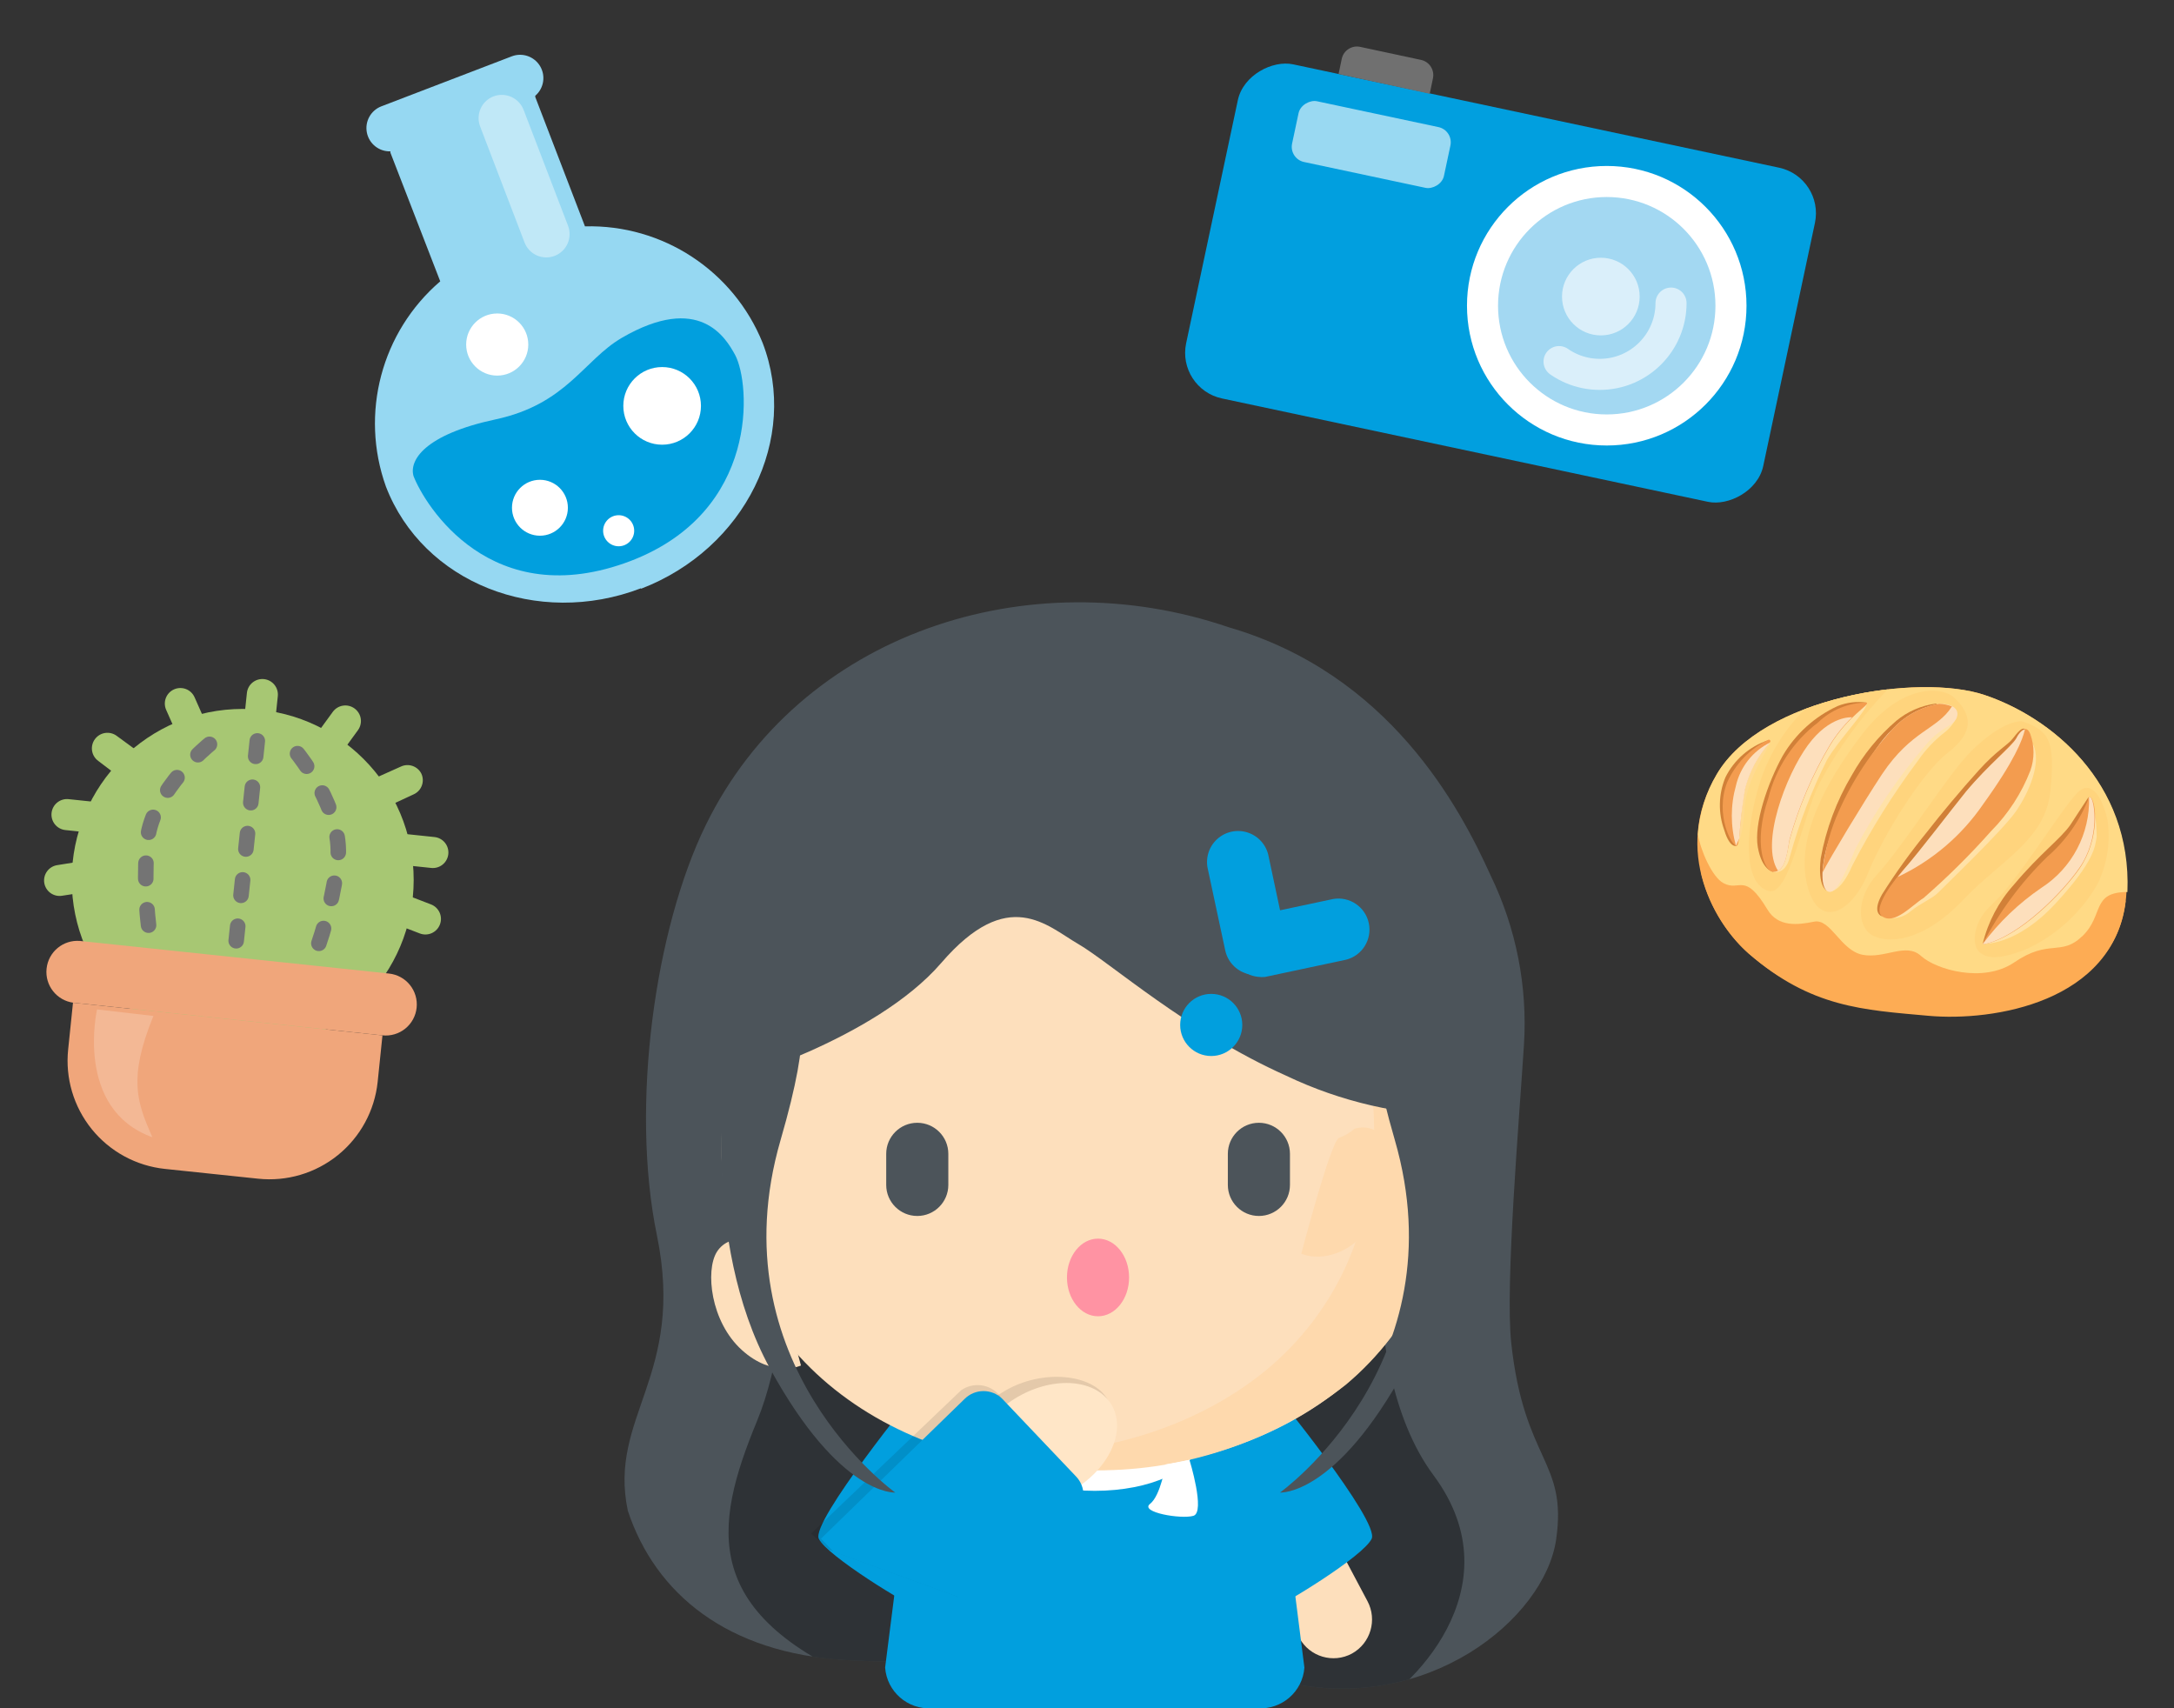 <svg id="e0ibzqaod19pb1" xmlns="http://www.w3.org/2000/svg" xmlns:xlink="http://www.w3.org/1999/xlink" viewBox="0 0 140 110" shape-rendering="geometricPrecision" text-rendering="geometricPrecision"><rect x="0" y="0" width="140" height="110" fill="#333333" stroke="none"/><style><![CDATA[#e0ibzqaod19pb4_ts {animation: e0ibzqaod19pb4_ts__ts 4000ms linear infinite normal forwards}@keyframes e0ibzqaod19pb4_ts__ts { 0% {transform: translate(123.159px,54.859px) scale(1,1)} 30% {transform: translate(123.159px,54.859px) scale(1,1);animation-timing-function: cubic-bezier(0,0,0.58,1)} 42.5% {transform: translate(123.159px,54.859px) scale(1.2,1.2);animation-timing-function: cubic-bezier(0.42,0,1,1)} 52.5% {transform: translate(123.159px,54.859px) scale(1,1)} 100% {transform: translate(123.159px,54.859px) scale(1,1)} }#e0ibzqaod19pb32_ts {animation: e0ibzqaod19pb32_ts__ts 4000ms linear infinite normal forwards}@keyframes e0ibzqaod19pb32_ts__ts { 0% {transform: translate(96.634px,17.968px) scale(1,1)} 20% {transform: translate(96.634px,17.968px) scale(1,1);animation-timing-function: cubic-bezier(0,0,0.58,1)} 32.5% {transform: translate(96.634px,17.968px) scale(1.2,1.2);animation-timing-function: cubic-bezier(0.42,0,1,1)} 42.5% {transform: translate(96.634px,17.968px) scale(1,1)} 100% {transform: translate(96.634px,17.968px) scale(1,1)} }#e0ibzqaod19pb43_ts {animation: e0ibzqaod19pb43_ts__ts 4000ms linear infinite normal forwards}@keyframes e0ibzqaod19pb43_ts__ts { 0% {transform: translate(36.725px,21.168px) scale(1,1)} 10% {transform: translate(36.725px,21.168px) scale(1,1);animation-timing-function: cubic-bezier(0,0,0.58,1)} 22.5% {transform: translate(36.725px,21.168px) scale(1.2,1.2);animation-timing-function: cubic-bezier(0.42,0,1,1)} 32.5% {transform: translate(36.725px,21.168px) scale(1,1)} 100% {transform: translate(36.725px,21.168px) scale(1,1)} }#e0ibzqaod19pb53_ts {animation: e0ibzqaod19pb53_ts__ts 4000ms linear infinite normal forwards}@keyframes e0ibzqaod19pb53_ts__ts { 0% {transform: translate(15.857px,59.832px) scale(1,1);animation-timing-function: cubic-bezier(0,0,0.58,1)} 12.5% {transform: translate(15.857px,59.832px) scale(1.2,1.2);animation-timing-function: cubic-bezier(0.42,0,1,1)} 22.5% {transform: translate(15.857px,59.832px) scale(1,1)} 100% {transform: translate(15.857px,59.832px) scale(1,1)} }]]></style><g id="e0ibzqaod19pb2"><rect id="e0ibzqaod19pb3" width="140" height="110" rx="0" ry="0" fill="none" stroke="none" stroke-width="1"/><g id="e0ibzqaod19pb4_ts" transform="translate(123.159,54.859) scale(1,1)"><g id="e0ibzqaod19pb4" transform="translate(-123.159,-54.859)"><path id="e0ibzqaod19pb5" d="M112.62,61.41C110.49,59.58,107.62,54.82,110.56,49.85C113.5,44.88,123.56,43.33,127.79,44.75C132.02,46.17,137.29,50.35,136.94,57.44C136.59,64.53,128.22,65.44,124.04,65.03C119.86,64.62,116.66,64.89,112.62,61.41Z" fill="rgb(253,172,84)" stroke="none" stroke-width="1"/><path id="e0ibzqaod19pb6" d="M127.79,44.75C123.54,43.33,113.47,44.89,110.56,49.85C109.859,51.028,109.441,52.353,109.34,53.72C109.5,54.72,110.24,56.47,110.99,56.87C112.05,57.44,112.33,56.09,113.82,58.57C114.5,59.7,115.74,59.57,116.82,59.35C117.9,59.13,118.52,61.2,119.94,61.48C121.36,61.76,122.74,60.67,123.7,61.55C124.66,62.43,127.7,63.33,129.7,61.98C131.97,60.42,132.7,61.62,134.1,60.28C135.5,58.94,134.66,57.44,137,57.44C137.29,50.35,132.05,46.17,127.79,44.75Z" fill="rgb(255,218,134)" stroke="none" stroke-width="1"/><path id="e0ibzqaod19pb7" d="M124.33,63.7C120.5,63.7,118.33,63.1,113.7,60.51C111.967,59.429,110.533,57.93,109.53,56.15C109.994,58.179,111.073,60.016,112.62,61.41C116.62,64.89,119.99,65.03,124.18,65.41C128.37,65.79,136.12,64.54,136.89,57.98C134.75,62.51,129.86,63.7,124.33,63.7Z" fill="rgb(253,172,84)" stroke="none" stroke-width="1"/><path id="e0ibzqaod19pb8" d="M127.39,61.22C126.99,60.77,127.05,59.34,128.25,58.27C129.9,56.79,132.57,52.35,133.72,51.11C134.87,49.87,135.56,52.04,135.72,52.81C135.922,54.213,135.699,55.645,135.08,56.92C134.013,58.787,132.382,60.268,130.42,61.15C128.62,61.85,127.83,61.72,127.39,61.22Z" fill="rgb(255,212,125)" stroke="none" stroke-width="1"/><path id="e0ibzqaod19pb9" d="M125.84,44.92C125,44.16,122.4,44.07,119.96,47.23C117.52,50.39,115.63,54,116.38,57C117.13,60,119.32,58.67,120.28,56.26C121.24,53.85,123.75,49.77,125.45,48.46C127.15,47.15,127,46,125.84,44.92Z" fill="rgb(255,212,125)" stroke="none" stroke-width="1"/><path id="e0ibzqaod19pb10" d="M117.16,50.46C118.336,48.239,119.821,46.195,121.57,44.39C119.752,44.595,117.966,45.018,116.25,45.65C114.844,47.037,113.812,48.757,113.25,50.65C112.25,54.09,112.41,56.99,113.92,57.38C115.24,57.69,116.11,52.48,117.16,50.46Z" fill="rgb(255,212,125)" stroke="none" stroke-width="1"/><path id="e0ibzqaod19pb11" d="M111.84,54.46C111.84,54.46,111.41,54.68,111.04,53.46C110.637,52.358,110.662,51.145,111.11,50.06C111.67,48.931,112.656,48.072,113.85,47.67L111.98,49.67L111.42,51.67Z" fill="rgb(209,128,56)" stroke="none" stroke-width="1"/><path id="e0ibzqaod19pb12" d="M130.35,46.49C129.62,46.22,127.65,47.34,126.05,49.39C124.45,51.44,122.26,54.82,120.88,56.31C119.5,57.8,119.53,59.82,120.74,60.31C121.95,60.8,124.1,60.41,126.44,57.93C128.78,55.45,131.73,54.1,132.04,50.93C132.35,47.76,132,47.09,130.35,46.49Z" fill="rgb(255,212,125)" stroke="none" stroke-width="1"/><path id="e0ibzqaod19pb13" d="M114.2,56.14C114.2,56.14,113.47,56.07,113.2,54.56C112.93,53.05,113.84,50.4,114.8,48.67C115.625,47.26,116.865,46.139,118.35,45.46C118.934,45.228,119.568,45.152,120.19,45.24L118.39,46.24L116,48.76L114.47,51.67Z" fill="rgb(209,128,56)" stroke="none" stroke-width="1"/><path id="e0ibzqaod19pb14" d="M117.63,57.35C117.63,57.35,117.04,57.09,117.25,55.27C117.592,53.382,118.27,51.57,119.25,49.92C119.992,48.595,120.96,47.411,122.11,46.42C122.832,45.82,123.709,45.435,124.64,45.31C125.26,45.31,122.56,47.68,122.56,47.68L119.44,51.68L118,55.43Z" fill="rgb(209,128,56)" stroke="none" stroke-width="1"/><path id="e0ibzqaod19pb15" d="M121.2,59C121.2,59,120.5,58.84,121.2,57.59C122.079,56.2,123.041,54.864,124.08,53.59C124.98,52.43,126.3,50.85,127.44,49.59C128.58,48.33,129.27,47.99,129.59,47.59C129.91,47.19,130.19,46.81,130.4,46.95C130.61,47.09,127.46,52.22,127.46,52.22Z" fill="rgb(209,128,56)" stroke="none" stroke-width="1"/><path id="e0ibzqaod19pb16" d="M127.68,60.78C128.022,59.367,128.709,58.062,129.68,56.98C131.41,54.92,132.68,54.04,133.33,53.11L134.5,51.32L134.32,53.79L129.89,58.71Z" fill="rgb(209,128,56)" stroke="none" stroke-width="1"/><path id="e0ibzqaod19pb17" d="M111.84,54.46C111.84,54.46,112.23,54.04,112.34,52.09C112.45,50.14,113.98,48.09,113.98,47.81C113.98,47.53,112.34,49.81,112.34,49.81L111.66,52.81Z" fill="rgb(255,218,145)" stroke="none" stroke-width="1"/><path id="e0ibzqaod19pb18" d="M111.84,54.46C111.53,54.52,110.42,52.46,111.22,50.39C111.751,49.198,112.681,48.229,113.85,47.65C113.894,47.617,113.957,47.626,113.99,47.67C114.023,47.714,114.014,47.777,113.97,47.81L113.97,47.81C113.193,48.661,112.639,49.692,112.36,50.81C112,52.71,112.07,54.42,111.84,54.46Z" fill="rgb(243,156,79)" stroke="none" stroke-width="1"/><path id="e0ibzqaod19pb19" d="M114.2,56.14C114.2,56.14,114.99,56.38,115.27,55.14C115.86,53.001,116.657,50.925,117.65,48.94C118.43,47.59,120.31,45.68,120.2,45.29L117.26,47.91L114.88,52.59Z" fill="rgb(255,226,168)" stroke="none" stroke-width="1"/><path id="e0ibzqaod19pb20" d="M114.2,56.14C113.62,56.14,112.88,54.34,113.87,51.41C114.353,49.463,115.485,47.738,117.08,46.52C117.921,45.709,119.041,45.251,120.21,45.24C120.44,45.39,119.02,46.07,117.84,48.01C116.707,49.919,115.833,51.971,115.24,54.11C115.05,55.19,114.91,56.14,114.2,56.14Z" fill="rgb(243,156,79)" stroke="none" stroke-width="1"/><path id="e0ibzqaod19pb21" d="M117.9,57.4C117.9,57.4,118.57,57.4,119.28,55.74C120.499,53.381,121.911,51.127,123.5,49C123.989,48.282,124.59,47.648,125.28,47.12C125.607,46.854,125.861,46.51,126.02,46.12L124.28,47.39L121.28,50.97L119,54.92Z" fill="rgb(255,226,168)" stroke="none" stroke-width="1"/><path id="e0ibzqaod19pb22" d="M117.75,57.42C117.12,57.23,117.27,55.19,118.08,53.3C118.89,51.41,120.58,48.15,121.81,47.02C122.613,46.119,123.7,45.519,124.89,45.32C125.55,45.32,126.21,45.55,126.02,46.17C125.83,46.79,125.02,46.73,123.94,48.06C122.22,50.078,120.731,52.281,119.5,54.63C118.69,56.57,118.22,57.56,117.75,57.42Z" fill="rgb(253,223,188)" stroke="none" stroke-width="1"/><path id="e0ibzqaod19pb23" d="M125.7,45.49C125.438,45.388,125.161,45.33,124.88,45.32C123.693,45.522,122.611,46.121,121.81,47.02C120.298,48.691,119.083,50.608,118.22,52.69C117.77,53.81,117.48,54.989,117.36,56.19C117.88,55.19,119.91,51.81,121.2,49.85C123.11,47,124.74,47,125.7,45.49Z" fill="rgb(243,156,79)" stroke="none" stroke-width="1"/><path id="e0ibzqaod19pb24" d="M121.66,59.11C122.16,59.168,122.662,59.012,123.04,58.68C123.75,58.11,124.43,57.87,124.81,57.48C125.19,57.09,128.96,53.48,129.81,52.26C130.66,51.04,131.51,49.07,130.91,47.9Z" fill="rgb(255,226,168)" stroke="none" stroke-width="1"/><path id="e0ibzqaod19pb25" d="M121.2,59C120.71,58.65,121.34,57.44,122.52,56.06C124.04,54.428,125.462,52.709,126.78,50.91C127.11,50.16,129.57,48.03,129.85,47.51C130.13,46.99,130.51,46.66,130.75,47.28C131.02,48.037,131.02,48.863,130.75,49.62C130.185,51.081,129.323,52.408,128.22,53.52C126.867,55.045,125.417,56.481,123.88,57.82C123.14,58.27,122,59.59,121.2,59Z" fill="rgb(243,156,79)" stroke="none" stroke-width="1"/><path id="e0ibzqaod19pb26" d="M129.85,47.54C129.57,48.06,128.08,49.21,126.59,50.99C125.59,52.23,123.7,54.72,122.52,56.09L122.21,56.47C124.433,55.422,126.335,53.8,127.72,51.77C129.72,49,130.26,47.62,130.4,46.97C130.22,47,130,47.23,129.85,47.54Z" fill="rgb(253,223,188)" stroke="none" stroke-width="1"/><path id="e0ibzqaod19pb27" d="M127.68,60.78C127.68,60.78,129.81,60.95,132.37,58.18C134.93,55.41,134.92,54.46,135.02,53.89C135.016,53.102,134.922,52.317,134.74,51.55L132.68,54.85Z" fill="rgb(255,226,168)" stroke="none" stroke-width="1"/><path id="e0ibzqaod19pb28" d="M134.62,51.34C134.592,51.324,134.558,51.324,134.53,51.34C133.958,52.822,133.031,54.14,131.83,55.18C130.154,56.815,128.753,58.709,127.68,60.79L127.82,60.79C130.09,60.32,132.89,57.41,133.92,55.92C135.24,54,135,51.58,134.62,51.34Z" fill="rgb(243,156,79)" stroke="none" stroke-width="1"/><path id="e0ibzqaod19pb29" d="M119.26,46.19C119.26,46.19,117.84,46.05,116.42,47.99C115,49.93,113.34,54.34,114.5,56.07C114.96,55.83,115.08,55.07,115.24,54.07C115.833,51.931,116.707,49.879,117.84,47.97C118.24,47.319,118.72,46.721,119.27,46.19Z" fill="rgb(253,223,188)" stroke="none" stroke-width="1"/><path id="e0ibzqaod19pb30" d="M133.91,55.88C135.24,53.97,134.91,51.58,134.62,51.34C134.591,51.329,134.559,51.329,134.53,51.34C134.599,53.687,133.434,55.899,131.46,57.17C130.008,58.159,128.731,59.382,127.68,60.79L127.82,60.79C130.09,60.28,132.89,57.37,133.91,55.88Z" fill="rgb(253,223,188)" stroke="none" stroke-width="1"/><path id="e0ibzqaod19pb31" d="M111.79,50.59C111.435,51.856,111.435,53.194,111.79,54.46L112,54C112.072,52.931,112.199,51.866,112.38,50.81C112.662,49.693,113.215,48.662,113.99,47.81C112.878,48.361,112.071,49.381,111.79,50.59Z" fill="rgb(253,223,188)" stroke="none" stroke-width="1"/></g></g><g id="e0ibzqaod19pb32_ts" transform="translate(96.634,17.968) scale(1,1)"><g id="e0ibzqaod19pb32" transform="translate(-96.634,-15.861)"><g id="e0ibzqaod19pb33"><rect id="e0ibzqaod19pb34" width="22" height="38" rx="3" ry="3" transform="matrix(0.208 -0.978 0.978 0.208 75.761 22.927)" fill="rgb(1,159,223)" stroke="none" stroke-width="1"/><circle id="e0ibzqaod19pb35" r="9" transform="matrix(1 0 0 1 103.47 17.58)" fill="rgb(255,255,255)" stroke="none" stroke-width="1"/><circle id="e0ibzqaod19pb36" r="7" transform="matrix(1 0 0 1 103.47 17.58)" fill="rgb(163,216,242)" stroke="none" stroke-width="1"/><rect id="e0ibzqaod19pb37" style="isolation:isolate" width="4" height="10" rx="1" ry="1" transform="matrix(0.208 -0.978 0.978 0.208 82.999 8.117)" opacity="0.6" fill="rgb(255,255,255)" stroke="none" stroke-width="1"/><path id="e0ibzqaod19pb38" d="M87.59,0.91L91.51,1.75C92.047,1.865,92.391,2.392,92.28,2.93L92.07,3.93L92.07,3.93L86.2,2.66L86.2,2.66L86.41,1.66C86.534,1.131,87.058,0.798,87.59,0.91Z" fill="rgb(112,112,112)" stroke="none" stroke-width="1"/><circle id="e0ibzqaod19pb39" style="isolation:isolate" r="2.5" transform="matrix(1 0 0 1 103.09 16.99)" opacity="0.6" fill="rgb(255,255,255)" stroke="none" stroke-width="1"/><g id="e0ibzqaod19pb40" opacity="0.6"><circle id="e0ibzqaod19pb41" r="5.59" transform="matrix(1 0 0 1 103.02 17.41)" fill="none" stroke="none" stroke-width="1"/><circle id="e0ibzqaod19pb42" r="4.59" transform="matrix(1 0 0 1 103.02 17.41)" fill="none" stroke="rgb(255,255,255)" stroke-width="2" stroke-linecap="round" stroke-linejoin="round" stroke-dasharray="10,90"/></g></g></g></g><g id="e0ibzqaod19pb43_ts" transform="translate(36.725,21.168) scale(1,1)"><g id="e0ibzqaod19pb43" transform="translate(-36.725,-21.092)"><g id="e0ibzqaod19pb44"><path id="e0ibzqaod19pb45" d="M40.91,36.9C34.74,39.27,27.91,36.6,25.77,30.9C24.98,28.834,24.878,26.568,25.48,24.44C26.094,22.269,27.315,20.319,29,18.82L29.51,18.36L29.27,17.72L26.07,9.4L26.07,9.4L25.83,8.69L25.09,8.69C24.878,8.699,24.684,8.57,24.61,8.37C24.515,8.113,24.644,7.828,24.9,7.73L33.3,4.5C33.528,4.413,33.786,4.503,33.909,4.714C34.033,4.924,33.987,5.193,33.8,5.35L33.24,5.83L33.53,6.51L33.53,6.51L36.72,14.84L36.97,15.48L37.66,15.48C39.925,15.464,42.146,16.099,44.06,17.31C45.929,18.492,47.367,20.245,48.16,22.31C50.35,28,47.09,34.53,40.91,36.9Z" fill="rgb(150,216,242)" stroke="none" stroke-width="1"/><path id="e0ibzqaod19pb46" d="M40.55,36C46.22,33.83,49.22,27.87,47.24,22.72C46.515,20.858,45.215,19.274,43.53,18.2C41.776,17.097,39.743,16.517,37.67,16.53L36.29,16.53L35.8,15.24L32.6,6.89L32.21,6L26.68,8.09L27,9L30.2,17.32L30.69,18.61L29.69,19.53C28.143,20.906,27.022,22.697,26.46,24.69C25.918,26.618,26.009,28.668,26.72,30.54C28.72,35.68,34.91,38.1,40.57,35.93M41.29,37.8C34.59,40.37,27.23,37.44,24.85,31.25C23.169,26.547,24.56,21.294,28.35,18.04L25.14,9.75L25.14,9.67C24.409,9.691,23.769,9.182,23.626,8.465C23.483,7.748,23.877,7.032,24.56,6.77L32.96,3.55C33.641,3.291,34.409,3.56,34.782,4.186C35.154,4.812,35.023,5.615,34.47,6.09L34.47,6.17L37.67,14.5C42.674,14.369,47.234,17.358,49.11,22C51.48,28.16,48,35.26,41.27,37.84Z" fill="rgb(150,216,242)" stroke="none" stroke-width="1"/></g><path id="e0ibzqaod19pb47" d="M26.63,30.58C27.35,32.44,31.63,39.48,40.63,36.04C48.93,32.85,48.33,24.63,47.34,22.78C46.73,21.66,45.03,18.78,40.04,21.68C37.58,23.12,36.49,25.95,31.91,26.93C27.33,27.91,26.34,29.57,26.63,30.58Z" fill="rgb(1,159,222)" stroke="none" stroke-width="1"/><circle id="e0ibzqaod19pb48" r="2.5" transform="matrix(1 0 0 1 42.64 26.06)" fill="rgb(255,255,255)" stroke="none" stroke-width="1"/><circle id="e0ibzqaod19pb49" r="1" transform="matrix(1 0 0 1 39.84 34.1)" fill="rgb(255,255,255)" stroke="none" stroke-width="1"/><circle id="e0ibzqaod19pb50" r="1.8" transform="matrix(1 0 0 1 34.77 32.62)" fill="rgb(255,255,255)" stroke="none" stroke-width="1"/><circle id="e0ibzqaod19pb51" r="2" transform="matrix(1 0 0 1 32.02 22.11)" fill="rgb(255,255,255)" stroke="none" stroke-width="1"/><path id="e0ibzqaod19pb52" style="isolation:isolate" d="M31.78,6.13L31.78,6.13C32.556,5.838,33.422,6.227,33.72,7L36.58,14.46C36.723,14.831,36.713,15.244,36.552,15.608C36.391,15.972,36.091,16.257,35.72,16.4L35.72,16.4C35.349,16.543,34.936,16.533,34.572,16.372C34.208,16.211,33.923,15.911,33.78,15.54L30.92,8.07C30.777,7.699,30.787,7.286,30.948,6.922C31.109,6.558,31.409,6.273,31.78,6.13Z" opacity="0.4" fill="rgb(255,255,255)" stroke="none" stroke-width="1"/></g></g><g id="e0ibzqaod19pb53_ts" transform="translate(15.857,59.832) scale(1,1)"><g id="e0ibzqaod19pb53" transform="translate(-14.857,-59.832)"><circle id="e0ibzqaod19pb54" r="11.01" transform="matrix(1 0 0 1 14.63 56.66)" fill="rgb(167,199,115)" stroke="none" stroke-width="1"/><path id="e0ibzqaod19pb55" d="M4.15,60.59L24.05,62.69C24.578,62.745,25.062,63.008,25.396,63.421C25.73,63.834,25.886,64.362,25.83,64.89L25.83,64.89C25.775,65.418,25.512,65.902,25.099,66.236C24.686,66.57,24.158,66.726,23.63,66.67L3.73,64.57C2.651,64.429,1.882,63.452,2,62.37L2,62.37C2.116,61.292,3.069,60.502,4.15,60.59Z" fill="rgb(240,166,123)" stroke="none" stroke-width="1"/><path id="e0ibzqaod19pb56" d="M3.73,64.57L23.63,66.67L23.63,66.67L23.32,69.67C23.126,71.518,22.205,73.212,20.761,74.381C19.317,75.549,17.467,76.096,15.62,75.9L9.62,75.27C7.772,75.076,6.078,74.155,4.909,72.711C3.741,71.267,3.194,69.417,3.39,67.57L3.7,64.57Z" fill="rgb(240,166,123)" stroke="none" stroke-width="1"/><path id="e0ibzqaod19pb57" d="M16,43.73L16,43.73C16.264,43.758,16.506,43.889,16.673,44.096C16.84,44.302,16.918,44.566,16.89,44.83L16.68,46.83C16.652,47.094,16.521,47.336,16.314,47.503C16.108,47.67,15.844,47.748,15.58,47.72L15.58,47.72C15.316,47.692,15.074,47.561,14.907,47.354C14.74,47.148,14.662,46.884,14.69,46.62L14.9,44.62C14.928,44.356,15.059,44.114,15.266,43.947C15.472,43.78,15.736,43.702,16,43.73Z" fill="rgb(167,199,115)" stroke="none" stroke-width="1"/><path id="e0ibzqaod19pb58" d="M21.83,45.62L21.83,45.62C22.045,45.776,22.19,46.012,22.231,46.274C22.272,46.537,22.207,46.805,22.05,47.02L20.87,48.64C20.714,48.855,20.478,49,20.216,49.041C19.953,49.082,19.685,49.017,19.47,48.86L19.47,48.86C19.255,48.704,19.11,48.468,19.069,48.206C19.028,47.943,19.093,47.675,19.25,47.46L20.43,45.84C20.586,45.625,20.822,45.48,21.084,45.439C21.347,45.398,21.615,45.463,21.83,45.62Z" fill="rgb(167,199,115)" stroke="none" stroke-width="1"/><path id="e0ibzqaod19pb59" d="M11.84,48.05L11.84,48.05C11.596,48.161,11.318,48.169,11.068,48.073C10.818,47.977,10.617,47.785,10.51,47.54L9.7,45.71C9.592,45.467,9.586,45.192,9.681,44.944C9.777,44.697,9.967,44.497,10.21,44.39L10.21,44.39C10.453,44.282,10.728,44.276,10.976,44.371C11.223,44.467,11.423,44.657,11.53,44.9L12.34,46.73C12.565,47.233,12.342,47.823,11.84,48.05Z" fill="rgb(167,199,115)" stroke="none" stroke-width="1"/><path id="e0ibzqaod19pb60" d="M26.14,49.83L26.14,49.83C26.365,50.333,26.142,50.923,25.64,51.15L23.81,52C23.307,52.225,22.717,52.002,22.49,51.5L22.49,51.5C22.265,50.997,22.488,50.407,22.99,50.18L24.82,49.36C25.315,49.131,25.902,49.34,26.14,49.83Z" fill="rgb(167,199,115)" stroke="none" stroke-width="1"/><path id="e0ibzqaod19pb61" d="M8.35,50L8.35,50C8.195,50.217,7.961,50.363,7.698,50.406C7.435,50.449,7.166,50.386,6.95,50.23L5.33,49C5.115,48.844,4.97,48.608,4.929,48.346C4.888,48.083,4.953,47.815,5.11,47.6L5.11,47.6C5.266,47.385,5.502,47.24,5.764,47.199C6.027,47.158,6.295,47.223,6.51,47.38L8.12,48.56C8.349,48.715,8.503,48.957,8.547,49.23C8.59,49.503,8.519,49.782,8.35,50Z" fill="rgb(167,199,115)" stroke="none" stroke-width="1"/><path id="e0ibzqaod19pb62" d="M27.87,55L27.87,55C27.842,55.264,27.711,55.506,27.504,55.673C27.298,55.84,27.034,55.918,26.77,55.89L24.77,55.68C24.506,55.652,24.264,55.521,24.097,55.314C23.93,55.108,23.852,54.844,23.88,54.58L23.88,54.58C23.908,54.316,24.039,54.074,24.246,53.907C24.452,53.74,24.716,53.662,24.98,53.69L26.98,53.9C27.244,53.928,27.486,54.059,27.653,54.266C27.82,54.472,27.898,54.736,27.87,55Z" fill="rgb(167,199,115)" stroke="none" stroke-width="1"/><path id="e0ibzqaod19pb63" d="M6.31,52.77L6.31,52.77C6.282,53.034,6.151,53.276,5.944,53.443C5.738,53.61,5.474,53.688,5.21,53.66L3.21,53.45C2.946,53.422,2.704,53.291,2.537,53.084C2.37,52.878,2.292,52.614,2.32,52.35L2.32,52.35C2.348,52.086,2.479,51.844,2.686,51.677C2.892,51.51,3.156,51.432,3.42,51.46L5.42,51.67C5.684,51.698,5.926,51.829,6.093,52.036C6.26,52.242,6.338,52.506,6.31,52.77Z" fill="rgb(167,199,115)" stroke="none" stroke-width="1"/><path id="e0ibzqaod19pb64" d="M27.33,59.53L27.33,59.53C27.236,59.778,27.047,59.978,26.805,60.087C26.563,60.196,26.288,60.204,26.04,60.11L24.17,59.39C23.658,59.19,23.403,58.614,23.6,58.1L23.6,58.1C23.694,57.852,23.883,57.652,24.125,57.543C24.367,57.434,24.642,57.426,24.89,57.52L26.76,58.24C27.272,58.44,27.527,59.016,27.33,59.53Z" fill="rgb(167,199,115)" stroke="none" stroke-width="1"/><path id="e0ibzqaod19pb65" d="M5.87,56.23L5.87,56.23C5.91,56.497,5.84,56.769,5.676,56.984C5.512,57.199,5.268,57.338,5,57.37L3,57.68C2.737,57.723,2.468,57.66,2.252,57.504C2.037,57.348,1.892,57.113,1.85,56.85L1.85,56.85C1.766,56.306,2.137,55.797,2.68,55.71L4.68,55.39C4.95,55.335,5.231,55.394,5.457,55.553C5.682,55.712,5.831,55.957,5.87,56.23Z" fill="rgb(167,199,115)" stroke="none" stroke-width="1"/><path id="e0ibzqaod19pb66" style="isolation:isolate" d="M8.88,65.42L5.25,65C5.25,65,3.78,71.41,8.81,73.23C7.84,71,7.22,69.49,8.88,65.42Z" opacity="0.2" fill="rgb(255,255,255)" stroke="none" stroke-width="1"/><path id="e0ibzqaod19pb67" d="M15.57,47.71L14.21,60.58" fill="none" stroke="rgb(116,116,116)" stroke-width="1" stroke-linecap="round" stroke-dasharray="1,2"/><path id="e0ibzqaod19pb68" d="M12.49,47.93C12.49,47.93,8.86,50.85,8.49,54.07C8.301,56.22,8.368,58.385,8.69,60.52" fill="none" stroke="rgb(116,116,116)" stroke-width="1" stroke-linecap="round" stroke-dasharray="1,2"/><path id="e0ibzqaod19pb69" d="M18.16,48.53C18.16,48.53,21.1,52.14,20.76,55.36C20.498,57.504,19.981,59.609,19.22,61.63" fill="none" stroke="rgb(116,116,116)" stroke-width="1" stroke-linecap="round" stroke-dasharray="1,2"/></g></g><g id="e0ibzqaod19pb70"><g id="e0ibzqaod19pb71"><g id="e0ibzqaod19pb72"><path id="e0ibzqaod19pb73" d="M45.44,53.15C42.19,59.8,40.58,71.15,42.3,79.53C44.17,88.6,39.15,91.21,40.43,97.28C42.2,102.62,46.83,106.46,54.5,106.9C62.17,107.34,73.5,106.15,82.69,108.3C91.88,110.45,99.47,104.24,100.21,99.14C100.95,94.04,98.15,94.14,97.32,86.48C96.92,82.77,97.84,71.99,98.14,67.27C98.375,63.52,97.637,59.772,96,56.39C94,51.96,89.46,43.39,79.12,40.39C66.29,36,51.51,40.73,45.44,53.15Z" fill="rgb(76,84,90)" stroke="none" stroke-width="1"/></g><g id="e0ibzqaod19pb74" opacity="0.4"><g id="e0ibzqaod19pb75" clip-path="url(#e0ibzqaod19pb80)"><g id="e0ibzqaod19pb76"><g id="e0ibzqaod19pb77"><g id="e0ibzqaod19pb78"><path id="e0ibzqaod19pb79" d="M51,71C51,71,51.6,84.61,48.76,91.48C45.92,98.35,44.96,104.1,56.47,108.67C67.98,113.24,85.69,111.2,88.11,110.12C90.53,109.04,97.77,102.34,92.31,94.99C86.85,87.64,89.31,72.8,89.31,72.8Z" fill="rgb(0,0,0)" stroke="none" stroke-width="1"/></g></g></g><clipPath id="e0ibzqaod19pb80"><path id="e0ibzqaod19pb81" d="M45.44,53.15C42.19,59.8,40.58,71.15,42.3,79.53C44.17,88.6,39.15,91.21,40.43,97.28C42.2,102.62,46.83,106.46,54.5,106.9C62.17,107.34,73.5,106.15,82.69,108.3C91.88,110.45,99.47,104.24,100.21,99.14C100.95,94.04,98.15,94.14,97.32,86.48C96.64,80.23,97.89,69.09,98.12,64.32C98.35,59.55,93,44.15,79.42,40.19C66.57,35.81,51.51,40.73,45.44,53.15Z" fill="none" stroke="none" stroke-width="1"/></clipPath></g></g><g id="e0ibzqaod19pb82"><path id="e0ibzqaod19pb83" d="M83.27,99.41L85.48,98.24L85.48,98.24L88.06,103.1C88.707,104.311,88.261,105.816,87.06,106.48L87.06,106.48C85.85,107.133,84.34,106.686,83.68,105.48L82.27,102.83C81.944,102.245,81.866,101.554,82.054,100.911C82.242,100.268,82.68,99.727,83.27,99.41Z" fill="rgb(253,223,188)" stroke="none" stroke-width="1"/></g><g id="e0ibzqaod19pb84"><path id="e0ibzqaod19pb85" d="M62,89L79,89C80.549,88.903,81.888,90.072,82,91.62L84,107.38C83.888,108.928,82.549,110.097,81,110L60,110C58.451,110.097,57.112,108.928,57,107.38L59,91.62C59.112,90.072,60.451,88.903,62,89Z" fill="rgb(1,159,222)" stroke="none" stroke-width="1"/></g><g id="e0ibzqaod19pb86"><path id="e0ibzqaod19pb87" d="M59.07,89.55C59.07,89.55,52.19,98,52.73,99.09C53.27,100.18,58.31,103.31,59.73,103.89C61.15,104.47,61.99,90.05,60.97,89.55C60.374,89.244,59.666,89.244,59.07,89.55Z" fill="rgb(1,159,222)" stroke="none" stroke-width="1"/></g><g id="e0ibzqaod19pb88"><path id="e0ibzqaod19pb89" d="M82,89.55C82,89.55,88.88,97.96,88.33,99.09C87.78,100.22,82.75,103.31,81.39,103.89C80.03,104.47,79.13,90.05,80.14,89.55C80.726,89.26,81.414,89.26,82,89.55Z" fill="rgb(1,159,222)" stroke="none" stroke-width="1"/></g><g id="e0ibzqaod19pb90"><ellipse id="e0ibzqaod19pb91" rx="6.5" ry="3" transform="matrix(1 0 0 1 70.5 93)" fill="rgb(255,255,255)" stroke="none" stroke-width="1"/></g><g id="e0ibzqaod19pb92"><g id="e0ibzqaod19pb93"><path id="e0ibzqaod19pb94" d="M70,50.33C76.243,50.33,82.231,52.81,86.645,57.225C91.06,61.639,93.54,67.627,93.54,73.87C93.54,86.87,83,94.67,70,94.67C57,94.67,46.46,86.87,46.46,73.87C46.46,67.627,48.94,61.639,53.355,57.225C57.769,52.81,63.757,50.33,70,50.33Z" fill="rgb(253,223,188)" stroke="none" stroke-width="1"/></g><g id="e0ibzqaod19pb95"><path id="e0ibzqaod19pb96" d="M70,94.67C67.154,94.681,64.321,94.28,61.59,93.48C62.723,93.603,63.861,93.667,65,93.67C71.49,93.67,77.4,91.67,81.64,88.14C83.767,86.358,85.474,84.128,86.64,81.61C87.889,78.867,88.521,75.884,88.49,72.87C88.494,67.825,86.866,62.914,83.85,58.87C82.39,56.91,80.636,55.186,78.65,53.76C76.642,52.317,74.418,51.203,72.06,50.46C84.203,51.522,93.524,61.681,93.54,73.87C93.571,76.884,92.939,79.867,91.69,82.61C90.521,85.129,88.815,87.362,86.69,89.15C81.944,92.886,76.038,94.839,70,94.67Z" fill="rgb(254,217,173)" stroke="none" stroke-width="1"/></g><g id="e0ibzqaod19pb97"><path id="e0ibzqaod19pb98" d="M59.07,72.3L59.07,72.3C60.175,72.3,61.07,73.195,61.07,74.3L61.07,76.3C61.07,77.405,60.175,78.3,59.07,78.3L59.07,78.3C57.965,78.3,57.07,77.405,57.07,76.3L57.07,74.3C57.07,73.195,57.965,72.3,59.07,72.3Z" fill="rgb(76,84,90)" stroke="none" stroke-width="1"/></g><g id="e0ibzqaod19pb99"><path id="e0ibzqaod19pb100" d="M81.07,72.3L81.07,72.3C82.175,72.3,83.07,73.195,83.07,74.3L83.07,76.3C83.07,77.405,82.175,78.3,81.07,78.3L81.07,78.3C79.965,78.3,79.07,77.405,79.07,76.3L79.07,74.3C79.07,73.195,79.965,72.3,81.07,72.3Z" fill="rgb(76,84,90)" stroke="none" stroke-width="1"/></g><g id="e0ibzqaod19pb101"><path id="e0ibzqaod19pb102" d="M46.78,69.69C46.78,69.69,56.31,67,60.62,62C64.93,57,67.42,59.62,69.44,60.79C71.46,61.96,76.44,66.41,82.83,69.27C86.354,70.953,90.205,71.837,94.11,71.86C98.015,71.883,94.44,58.58,86.65,53.66C78.86,48.74,62.52,44.57,54.09,53.66C45.66,62.75,46.78,69.69,46.78,69.69Z" fill="rgb(76,84,90)" stroke="none" stroke-width="1"/></g><g id="e0ibzqaod19pb103"><g id="e0ibzqaod19pb104"><g id="e0ibzqaod19pb105"><path id="e0ibzqaod19pb106" d="M81,62.9C80.057,62.797,79.316,62.045,79.226,61.101C79.137,60.156,79.723,59.279,80.63,59L85.85,57.89C86.909,57.707,87.924,58.394,88.147,59.445C88.37,60.497,87.722,61.537,86.68,61.8L81.46,62.91C81.307,62.924,81.152,62.921,81,62.9Z" fill="rgb(1,159,222)" stroke="none" stroke-width="1"/></g><g id="e0ibzqaod19pb107"><path id="e0ibzqaod19pb108" d="M80.85,62.78C79.906,62.776,79.093,62.114,78.9,61.19L77.79,56C77.611,55.29,77.834,54.538,78.373,54.041C78.911,53.544,79.678,53.381,80.372,53.617C81.066,53.852,81.575,54.448,81.7,55.17L82.81,60.39C82.939,60.988,82.786,61.613,82.396,62.085C82.006,62.556,81.422,62.824,80.81,62.81Z" fill="rgb(1,159,222)" stroke="none" stroke-width="1"/></g></g><g id="e0ibzqaod19pb109"><circle id="e0ibzqaod19pb110" r="2" transform="matrix(1 0 0 1 78 66)" fill="rgb(1,159,222)" stroke="none" stroke-width="1"/></g></g><g id="e0ibzqaod19pb111"><ellipse id="e0ibzqaod19pb112" rx="2" ry="2.5" transform="matrix(1 0 0 1 70.71 82.26)" fill="rgb(255,147,163)" stroke="none" stroke-width="1"/></g></g><g id="e0ibzqaod19pb113"><path id="e0ibzqaod19pb114" d="M75.06,94.3C75.06,94.3,74.75,96.3,74.06,96.84C73.37,97.38,76.06,97.84,76.85,97.61C77.64,97.38,76.6,94.01,76.6,94.01Z" fill="rgb(255,255,255)" stroke="none" stroke-width="1"/></g><g id="e0ibzqaod19pb115" opacity="0.1"><path id="e0ibzqaod19pb116" d="M64.75,89.54C67.12,88.16,70.36,88.44,71.32,90.11C72.28,91.78,70.41,93.62,68,95C65.59,96.38,63,96.12,62,94.45C61,92.78,62.37,90.91,64.75,89.54Z" fill="rgb(0,0,0)" stroke="none" stroke-width="1"/></g><g id="e0ibzqaod19pb117"><ellipse id="e0ibzqaod19pb118" rx="4.97" ry="3.49" transform="matrix(0.866 -0.5 0.5 0.866 67.29 92.969)" fill="rgb(255,230,199)" stroke="none" stroke-width="1"/></g><g id="e0ibzqaod19pb119" clip-path="url(#e0ibzqaod19pb129)"><g id="e0ibzqaod19pb120"><g id="e0ibzqaod19pb121"><g id="e0ibzqaod19pb122"><g id="e0ibzqaod19pb123"><g id="e0ibzqaod19pb124"><g id="e0ibzqaod19pb125" style="isolation:isolate" opacity="0.1"><path id="e0ibzqaod19pb126" d="M64.37,89.86L67.37,94.86C68.035,95.534,68.035,96.616,67.37,97.29L59.37,105.12L52.23,98.75L61.9,89.52C62.686,88.973,63.761,89.121,64.37,89.86Z" fill="rgb(0,0,0)" stroke="none" stroke-width="1"/></g><g id="e0ibzqaod19pb127"><path id="e0ibzqaod19pb128" d="M64.54,90.07L69.29,95.07C69.608,95.398,69.781,95.839,69.772,96.295C69.762,96.752,69.571,97.186,69.24,97.5L59.98,106.5L59.98,106.5L52.87,99.08L52.87,99.08L62.12,90.08C62.788,89.414,63.867,89.409,64.54,90.07Z" fill="rgb(1,159,222)" stroke="none" stroke-width="1"/></g></g></g></g></g></g><clipPath id="e0ibzqaod19pb129"><rect id="e0ibzqaod19pb130" width="30.01" height="36.7" rx="0" ry="0" transform="matrix(0.342 -0.94 0.94 0.342 42.415 95.82)" fill="none" stroke="none" stroke-width="1"/></clipPath></g></g><g id="e0ibzqaod19pb131"><path id="e0ibzqaod19pb132" d="M48.16,79.9C47.407,79.646,46.578,79.944,46.16,80.62C45.42,81.81,45.75,85.1,47.77,86.93C49.79,88.76,51.58,87.93,51.58,87.93C51.58,87.93,49.67,80.67,49.14,80.47C48.782,80.339,48.451,80.146,48.16,79.9Z" fill="rgb(253,223,188)" stroke="none" stroke-width="1"/><path id="e0ibzqaod19pb133" d="M87.22,72.69C87.973,72.436,88.802,72.734,89.22,73.41C89.95,74.6,89.63,77.89,87.6,79.73C85.57,81.57,83.8,80.73,83.8,80.73C83.8,80.73,85.7,73.47,86.23,73.27C86.594,73.142,86.93,72.945,87.22,72.69Z" fill="rgb(254,217,173)" stroke="none" stroke-width="1"/><path id="e0ibzqaod19pb134" d="M46.74,68.49C46.74,68.49,45.06,79.85,49.58,88.11C54.1,96.37,57.65,96.11,57.65,96.11C57.65,96.11,46.08,87.83,50.27,73.4C54.46,58.97,47.62,66.71,47.62,66.71Z" fill="rgb(76,84,90)" stroke="none" stroke-width="1"/><path id="e0ibzqaod19pb135" d="M93.35,68.49C93.35,68.49,95,79.85,90.51,88.11C86.02,96.37,82.43,96.11,82.43,96.11C82.43,96.11,94,87.83,89.82,73.4C85.64,58.97,92.47,66.71,92.47,66.71Z" fill="rgb(76,84,90)" stroke="none" stroke-width="1"/></g></g></g></svg>